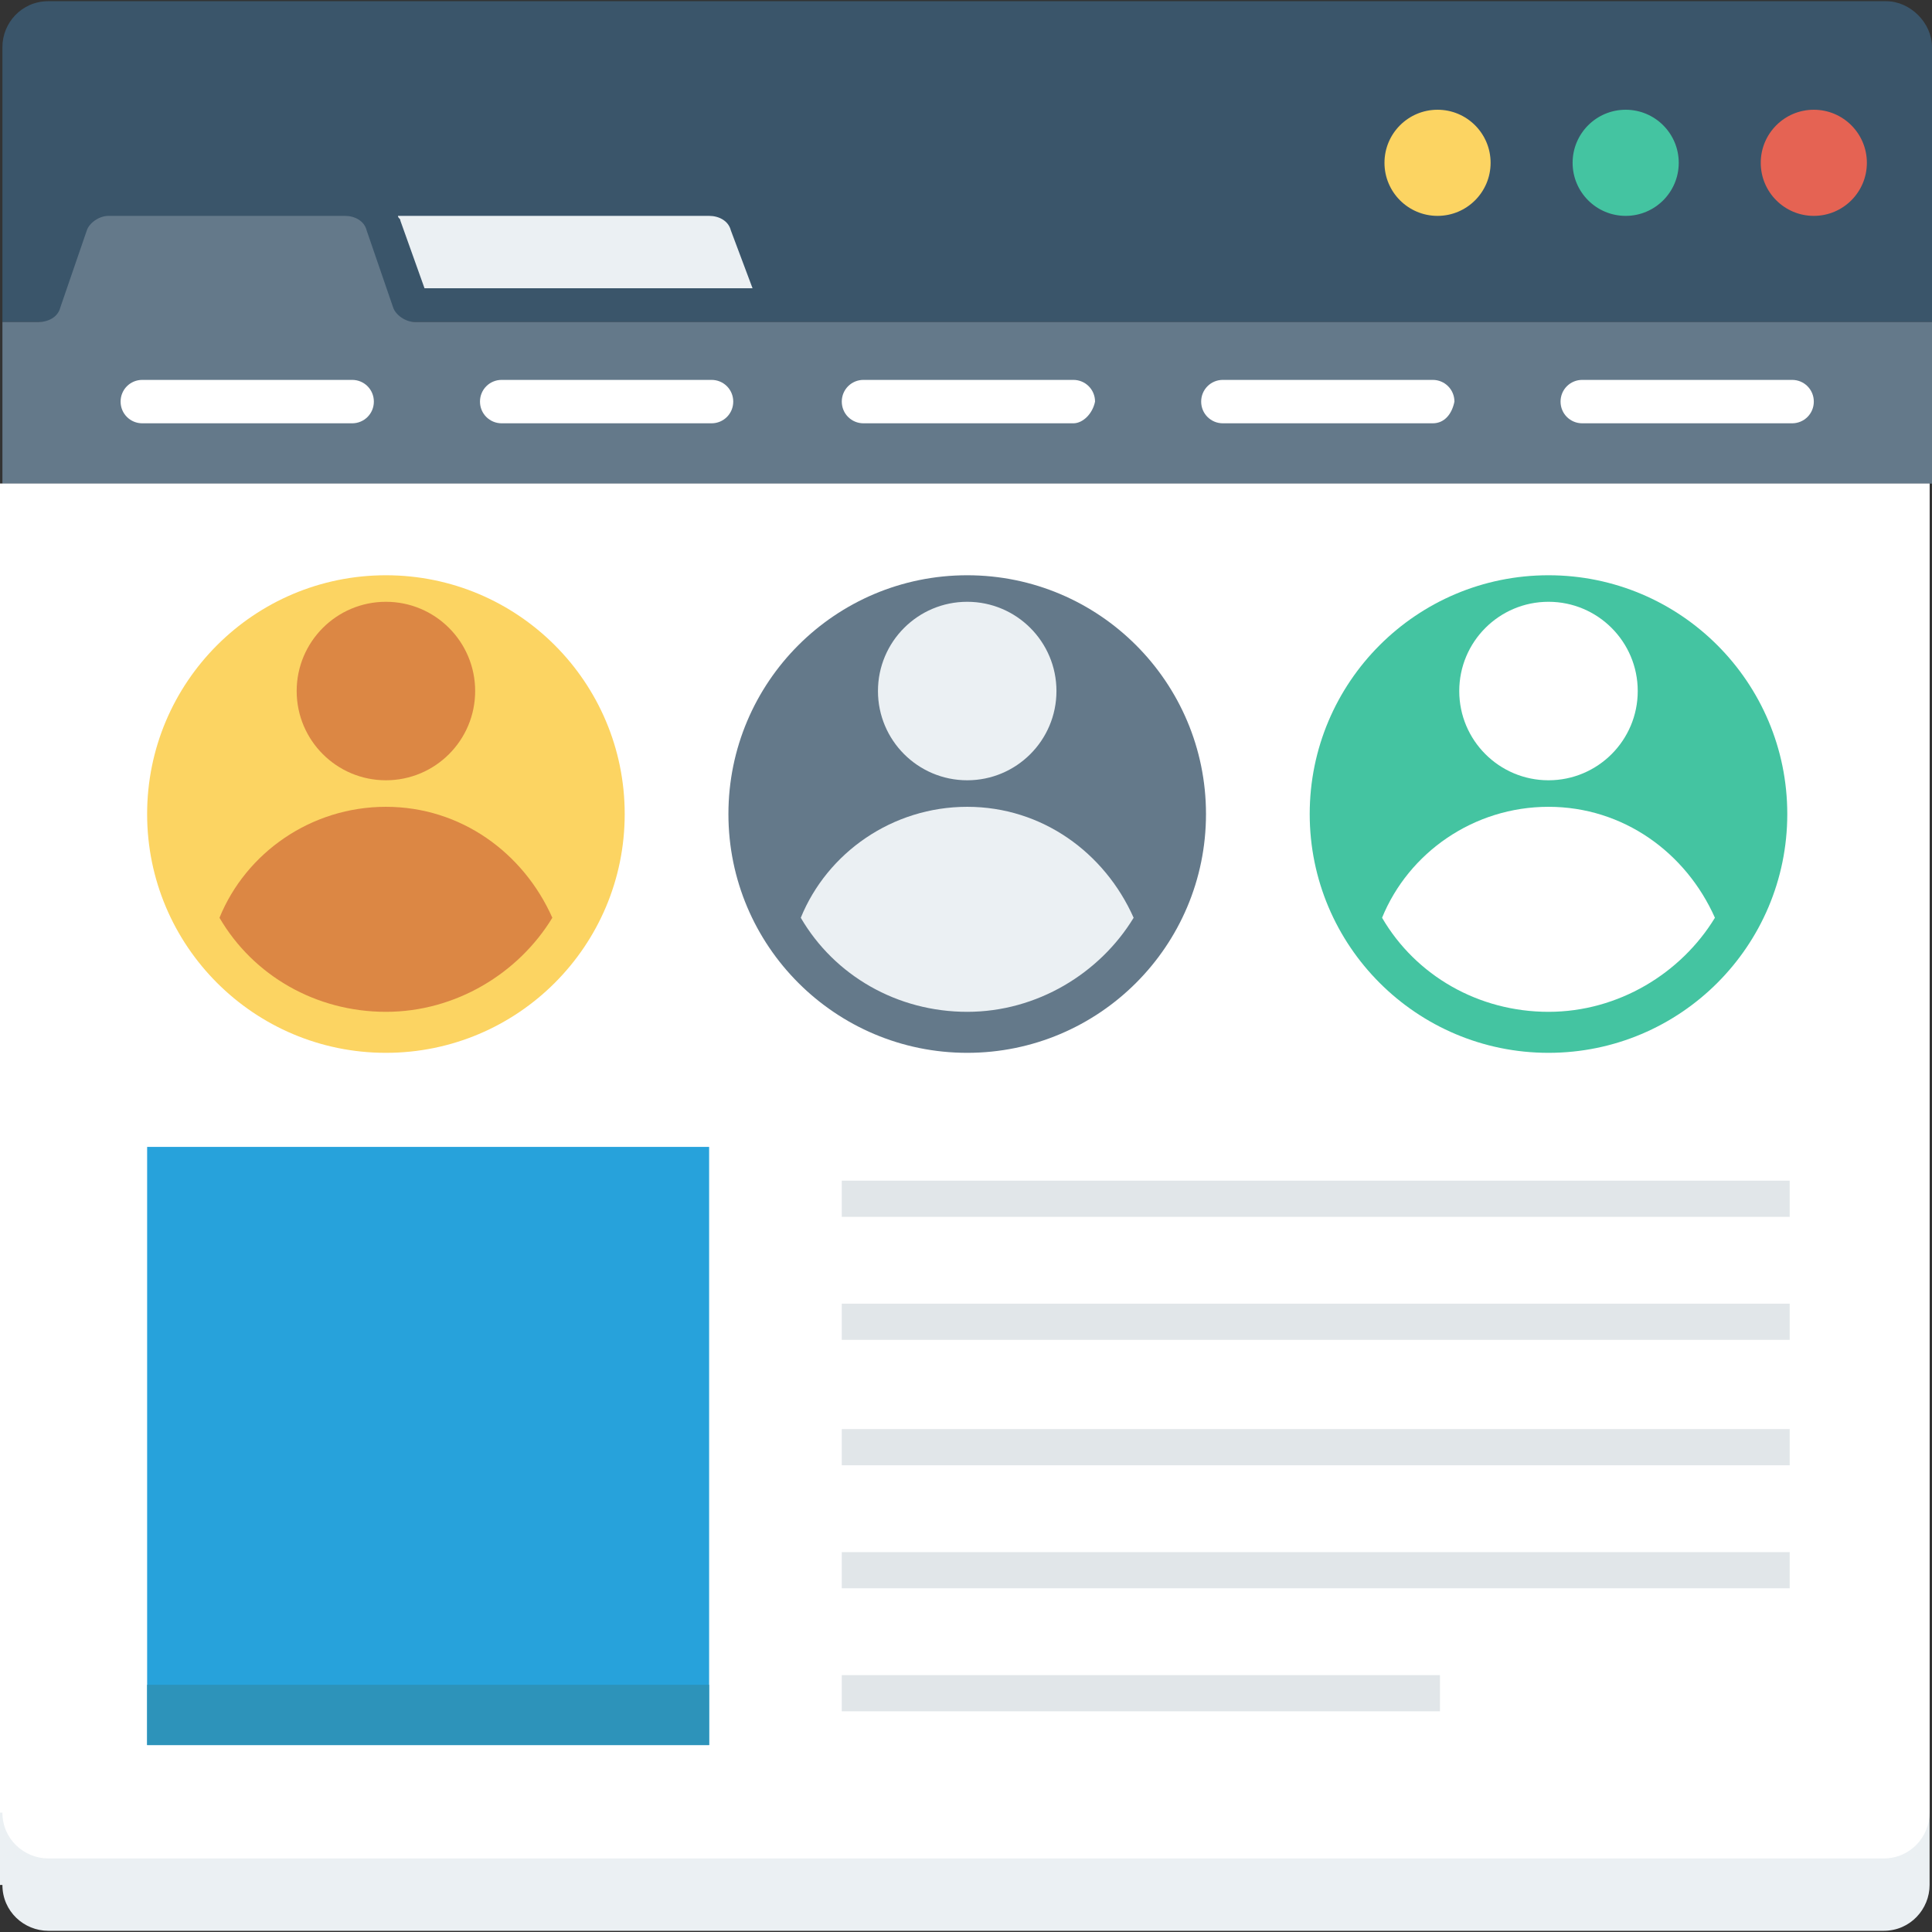 <?xml version="1.0" encoding="iso-8859-1"?>
<!-- Generator: Adobe Illustrator 19.0.0, SVG Export Plug-In . SVG Version: 6.00 Build 0)  -->
<svg version="1.1" id="Layer_1" xmlns="http://www.w3.org/2000/svg" xmlns:xlink="http://www.w3.org/1999/xlink" x="0px" y="0px"
	 viewBox="0 0 482.485 482.485" style="enable-background:new 0 0 482.485 482.485;" xml:space="preserve">
<rect x="0" y="0" width="482.485" height="482.485" fill="#333333" stroke="none"/>
<path style="fill:#3A556A;" d="M471.04,0.301H12.047c-6.626,0-11.445,5.421-11.445,11.445v68.668h481.882V11.746
	C482.485,5.722,477.064,0.301,471.04,0.301z"/>
<circle style="fill:#FCD462;" cx="359.002" cy="40.659" r="13.252"/>
<circle style="fill:#44C4A1;" cx="405.986" cy="40.659" r="13.252"/>
<circle style="fill:#E56353;" cx="452.969" cy="40.659" r="13.252"/>
<path style="fill:#EBF0F3;" d="M106.014,71.981h81.92l-5.421-14.456c-0.602-2.409-3.012-3.614-5.421-3.614H99.388
	c0,0.602,0.602,0.602,0.602,1.205L106.014,71.981z"/>
<path style="fill:#64798A;" d="M482.485,80.414h-378.88c-2.409,0-4.819-1.807-5.421-3.614l-6.626-19.275
	c-0.602-2.409-3.012-3.614-5.421-3.614H27.106c-2.409,0-4.819,1.807-5.421,3.614L15.059,76.8c-0.602,2.409-3.012,3.614-5.421,3.614
	H0.602v40.358h481.882V80.414z"/>
<path style="fill:#EBF0F3;" d="M0.602,470.739c0,6.626,5.421,11.445,11.445,11.445h458.391c6.626,0,11.445-5.421,11.445-11.445
	V120.772H0v349.967H0.602z"/>
<g>
	<path style="fill:#FFFFFF;" d="M0.602,452.668c0,6.626,5.421,11.445,11.445,11.445h458.391c6.626,0,11.445-5.421,11.445-11.445
		V120.772H0v331.896H0.602z"/>
	<path style="fill:#FFFFFF;" d="M87.944,105.713H35.539c-3.012,0-5.421-2.409-5.421-5.421s2.409-5.421,5.421-5.421h52.405
		c3.012,0,5.421,2.409,5.421,5.421S90.955,105.713,87.944,105.713z"/>
	<path style="fill:#FFFFFF;" d="M177.694,105.713h-52.405c-3.012,0-5.421-2.409-5.421-5.421s2.409-5.421,5.421-5.421h52.405
		c3.012,0,5.421,2.409,5.421,5.421C183.115,103.304,180.706,105.713,177.694,105.713z"/>
	<path style="fill:#FFFFFF;" d="M268.047,105.713h-52.405c-3.012,0-5.421-2.409-5.421-5.421s2.409-5.421,5.421-5.421h52.405
		c3.012,0,5.421,2.409,5.421,5.421C272.866,103.304,270.456,105.713,268.047,105.713z"/>
	<path style="fill:#FFFFFF;" d="M357.798,105.713h-52.405c-3.012,0-5.421-2.409-5.421-5.421s2.409-5.421,5.421-5.421h52.405
		c3.012,0,5.421,2.409,5.421,5.421C362.616,103.304,360.809,105.713,357.798,105.713z"/>
	<path style="fill:#FFFFFF;" d="M447.548,105.713h-52.405c-3.012,0-5.421-2.409-5.421-5.421s2.409-5.421,5.421-5.421h52.405
		c3.012,0,5.421,2.409,5.421,5.421S450.56,105.713,447.548,105.713z"/>
</g>
<circle style="fill:#64798A;" cx="241.544" cy="203.294" r="59.633"/>
<g>
	<circle style="fill:#EBF0F3;" cx="241.544" cy="172.574" r="22.287"/>
	<path style="fill:#EBF0F3;" d="M241.544,252.687c17.468,0,33.129-9.638,41.562-23.492c-7.228-16.264-22.889-27.708-41.562-27.708
		c-18.673,0-34.936,11.445-41.562,27.708C208.414,243.652,224.075,252.687,241.544,252.687z"/>
</g>
<circle style="fill:#44C4A1;" cx="386.711" cy="203.294" r="59.633"/>
<g>
	<circle style="fill:#FFFFFF;" cx="386.711" cy="172.574" r="22.287"/>
	<path style="fill:#FFFFFF;" d="M386.711,252.687c17.468,0,33.129-9.638,41.562-23.492c-7.228-16.264-22.889-27.708-41.562-27.708
		c-18.673,0-34.936,11.445-41.562,27.708C353.581,243.652,369.242,252.687,386.711,252.687z"/>
</g>
<circle style="fill:#FCD462;" cx="96.376" cy="203.294" r="59.633"/>
<g>
	<circle style="fill:#DC8744;" cx="96.376" cy="172.574" r="22.287"/>
	<path style="fill:#DC8744;" d="M96.376,252.687c17.468,0,33.129-9.638,41.562-23.492c-7.228-16.264-22.889-27.708-41.562-27.708
		s-34.936,11.445-41.562,27.708C63.247,243.652,78.908,252.687,96.376,252.687z"/>
</g>
<rect x="36.744" y="286.419" style="fill:#27A2DB;" width="140.348" height="149.384"/>
<rect x="36.744" y="420.744" style="fill:#2D93BA;" width="140.348" height="15.059"/>
<g>
	<rect x="210.221" y="294.852" style="fill:#E1E6E9;" width="236.725" height="9.035"/>
	<rect x="210.221" y="325.572" style="fill:#E1E6E9;" width="236.725" height="9.035"/>
	<rect x="210.221" y="356.894" style="fill:#E1E6E9;" width="236.725" height="9.035"/>
	<rect x="210.221" y="387.614" style="fill:#E1E6E9;" width="236.725" height="9.035"/>
	<rect x="210.221" y="418.334" style="fill:#E1E6E9;" width="149.384" height="9.035"/>
</g>
<g>
</g>
<g>
</g>
<g>
</g>
<g>
</g>
<g>
</g>
<g>
</g>
<g>
</g>
<g>
</g>
<g>
</g>
<g>
</g>
<g>
</g>
<g>
</g>
<g>
</g>
<g>
</g>
<g>
</g>
</svg>
